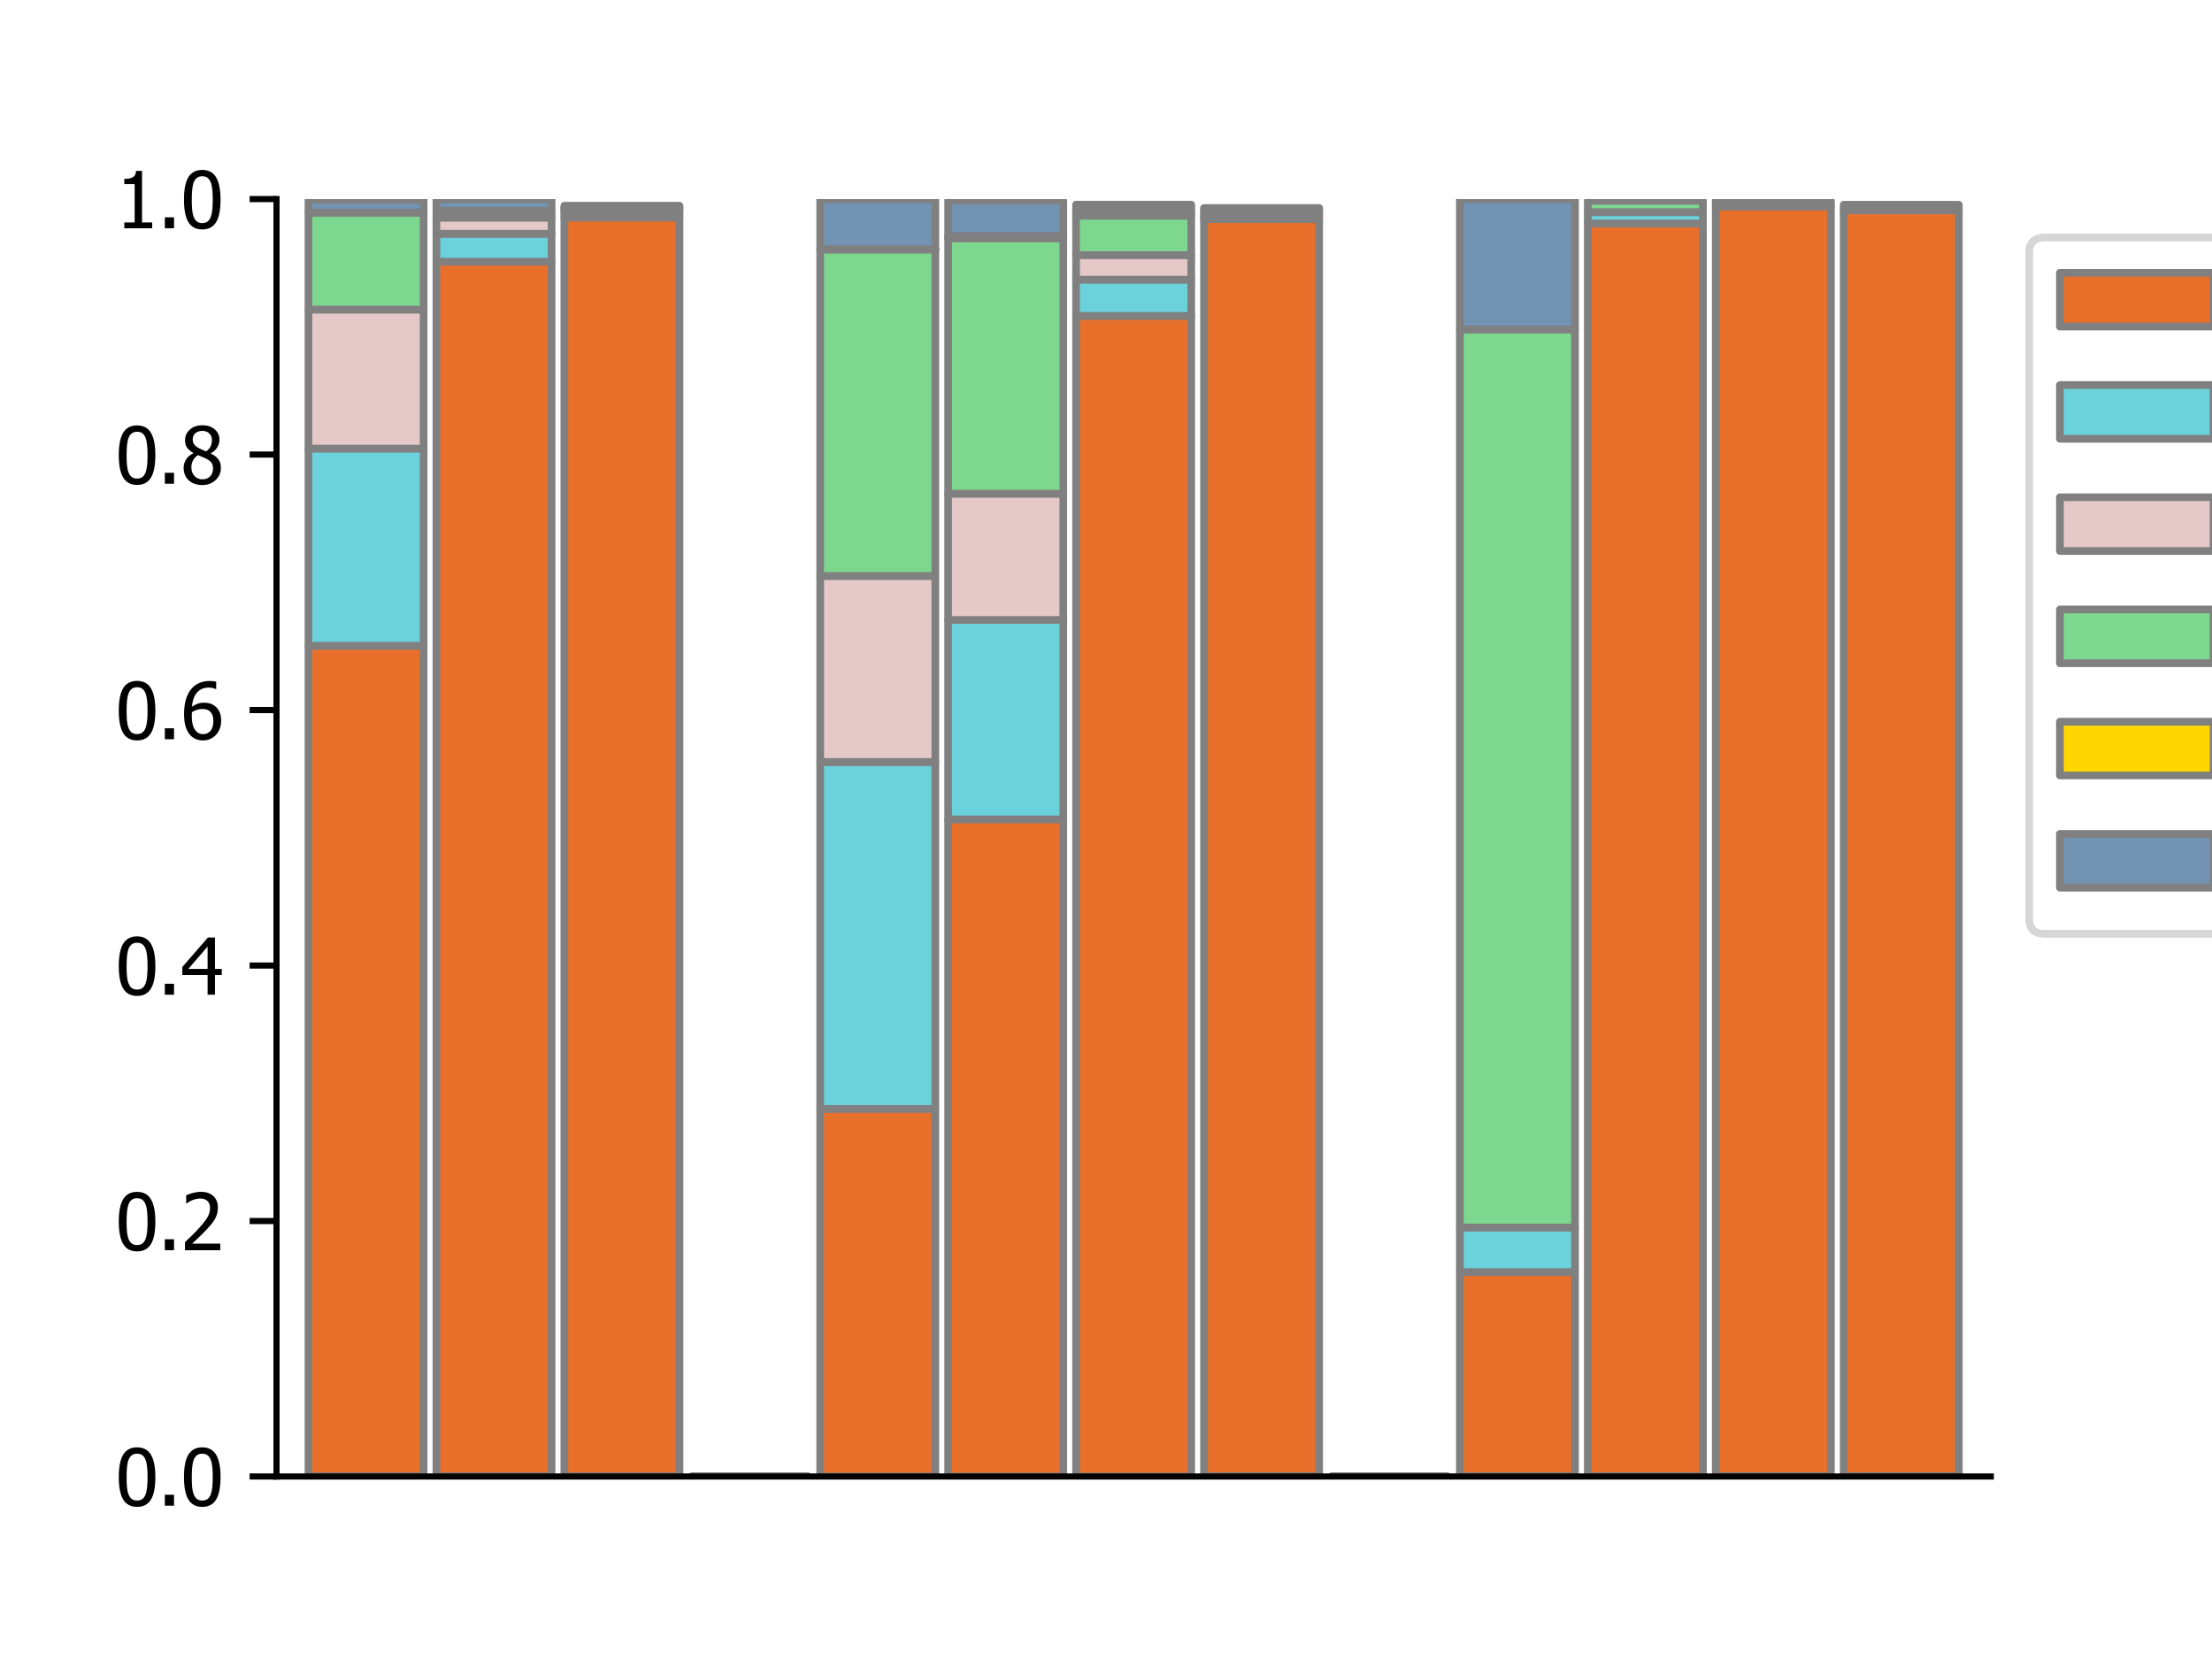 <?xml version="1.0" encoding="utf-8" standalone="no"?>
<!DOCTYPE svg PUBLIC "-//W3C//DTD SVG 1.1//EN"
  "http://www.w3.org/Graphics/SVG/1.1/DTD/svg11.dtd">
<svg xmlns:xlink="http://www.w3.org/1999/xlink" width="288pt" height="216pt" viewBox="0 0 288 216" xmlns="http://www.w3.org/2000/svg" version="1.1">
 <defs>
  <style type="text/css">*{stroke-linejoin: round; stroke-linecap: butt}</style>
 </defs>
 <g id="figure_1">
  <g id="patch_1">
   <path d="M 0 216 
L 288 216 
L 288 0 
L 0 0 
z
" style="fill: #ffffff"/>
  </g>
  <g id="axes_1">
   <g id="patch_2">
    <path d="M 36 192.24 
L 259.2 192.24 
L 259.2 25.92 
L 36 25.92 
z
" style="fill: #ffffff"/>
   </g>
   <g id="patch_3">
    <path d="M 40.164 192.24 
L 55.155 192.24 
L 55.155 84.082 
L 40.164 84.082 
z
" clip-path="url(#p436a9d7433)" style="fill: #e8702a; stroke: #808080; stroke-linejoin: miter"/>
   </g>
   <g id="patch_4">
    <path d="M 56.821 192.24 
L 71.812 192.24 
L 71.812 34.067 
L 56.821 34.067 
z
" clip-path="url(#p436a9d7433)" style="fill: #e8702a; stroke: #808080; stroke-linejoin: miter"/>
   </g>
   <g id="patch_5">
    <path d="M 73.478 192.24 
L 88.469 192.24 
L 88.469 28.321 
L 73.478 28.321 
z
" clip-path="url(#p436a9d7433)" style="fill: #e8702a; stroke: #808080; stroke-linejoin: miter"/>
   </g>
   <g id="patch_6">
    <path d="M 90.134 192.24 
L 105.125 192.24 
L 105.125 192.24 
L 90.134 192.24 
z
" clip-path="url(#p436a9d7433)" style="fill: #e8702a; stroke: #808080; stroke-linejoin: miter"/>
   </g>
   <g id="patch_7">
    <path d="M 106.791 192.24 
L 121.782 192.24 
L 121.782 144.375 
L 106.791 144.375 
z
" clip-path="url(#p436a9d7433)" style="fill: #e8702a; stroke: #808080; stroke-linejoin: miter"/>
   </g>
   <g id="patch_8">
    <path d="M 123.448 192.24 
L 138.439 192.24 
L 138.439 106.677 
L 123.448 106.677 
z
" clip-path="url(#p436a9d7433)" style="fill: #e8702a; stroke: #808080; stroke-linejoin: miter"/>
   </g>
   <g id="patch_9">
    <path d="M 140.104 192.24 
L 155.096 192.24 
L 155.096 41.123 
L 140.104 41.123 
z
" clip-path="url(#p436a9d7433)" style="fill: #e8702a; stroke: #808080; stroke-linejoin: miter"/>
   </g>
   <g id="patch_10">
    <path d="M 156.761 192.24 
L 171.752 192.24 
L 171.752 28.532 
L 156.761 28.532 
z
" clip-path="url(#p436a9d7433)" style="fill: #e8702a; stroke: #808080; stroke-linejoin: miter"/>
   </g>
   <g id="patch_11">
    <path d="M 173.418 192.24 
L 188.409 192.24 
L 188.409 192.24 
L 173.418 192.24 
z
" clip-path="url(#p436a9d7433)" style="fill: #e8702a; stroke: #808080; stroke-linejoin: miter"/>
   </g>
   <g id="patch_12">
    <path d="M 190.075 192.24 
L 205.066 192.24 
L 205.066 165.613 
L 190.075 165.613 
z
" clip-path="url(#p436a9d7433)" style="fill: #e8702a; stroke: #808080; stroke-linejoin: miter"/>
   </g>
   <g id="patch_13">
    <path d="M 206.731 192.24 
L 221.722 192.24 
L 221.722 29.094 
L 206.731 29.094 
z
" clip-path="url(#p436a9d7433)" style="fill: #e8702a; stroke: #808080; stroke-linejoin: miter"/>
   </g>
   <g id="patch_14">
    <path d="M 223.388 192.24 
L 238.379 192.24 
L 238.379 26.873 
L 223.388 26.873 
z
" clip-path="url(#p436a9d7433)" style="fill: #e8702a; stroke: #808080; stroke-linejoin: miter"/>
   </g>
   <g id="patch_15">
    <path d="M 240.045 192.24 
L 255.036 192.24 
L 255.036 27.389 
L 240.045 27.389 
z
" clip-path="url(#p436a9d7433)" style="fill: #e8702a; stroke: #808080; stroke-linejoin: miter"/>
   </g>
   <g id="patch_16">
    <path d="M 40.164 84.082 
L 55.155 84.082 
L 55.155 58.406 
L 40.164 58.406 
z
" clip-path="url(#p436a9d7433)" style="fill: #6bd2db; stroke: #808080; stroke-linejoin: miter"/>
   </g>
   <g id="patch_17">
    <path d="M 56.821 34.067 
L 71.812 34.067 
L 71.812 30.437 
L 56.821 30.437 
z
" clip-path="url(#p436a9d7433)" style="fill: #6bd2db; stroke: #808080; stroke-linejoin: miter"/>
   </g>
   <g id="patch_18">
    <path d="M 73.478 28.321 
L 88.469 28.321 
L 88.469 27.713 
L 73.478 27.713 
z
" clip-path="url(#p436a9d7433)" style="fill: #6bd2db; stroke: #808080; stroke-linejoin: miter"/>
   </g>
   <g id="patch_19">
    <path d="M 90.134 192.24 
L 105.125 192.24 
L 105.125 192.24 
L 90.134 192.24 
z
" clip-path="url(#p436a9d7433)" style="fill: #6bd2db; stroke: #808080; stroke-linejoin: miter"/>
   </g>
   <g id="patch_20">
    <path d="M 106.791 144.375 
L 121.782 144.375 
L 121.782 99.213 
L 106.791 99.213 
z
" clip-path="url(#p436a9d7433)" style="fill: #6bd2db; stroke: #808080; stroke-linejoin: miter"/>
   </g>
   <g id="patch_21">
    <path d="M 123.448 106.677 
L 138.439 106.677 
L 138.439 80.716 
L 123.448 80.716 
z
" clip-path="url(#p436a9d7433)" style="fill: #6bd2db; stroke: #808080; stroke-linejoin: miter"/>
   </g>
   <g id="patch_22">
    <path d="M 140.104 41.123 
L 155.096 41.123 
L 155.096 36.41 
L 140.104 36.41 
z
" clip-path="url(#p436a9d7433)" style="fill: #6bd2db; stroke: #808080; stroke-linejoin: miter"/>
   </g>
   <g id="patch_23">
    <path d="M 156.761 28.532 
L 171.752 28.532 
L 171.752 28.102 
L 156.761 28.102 
z
" clip-path="url(#p436a9d7433)" style="fill: #6bd2db; stroke: #808080; stroke-linejoin: miter"/>
   </g>
   <g id="patch_24">
    <path d="M 173.418 192.24 
L 188.409 192.24 
L 188.409 192.24 
L 173.418 192.24 
z
" clip-path="url(#p436a9d7433)" style="fill: #6bd2db; stroke: #808080; stroke-linejoin: miter"/>
   </g>
   <g id="patch_25">
    <path d="M 190.075 165.613 
L 205.066 165.613 
L 205.066 159.825 
L 190.075 159.825 
z
" clip-path="url(#p436a9d7433)" style="fill: #6bd2db; stroke: #808080; stroke-linejoin: miter"/>
   </g>
   <g id="patch_26">
    <path d="M 206.731 29.094 
L 221.722 29.094 
L 221.722 27.621 
L 206.731 27.621 
z
" clip-path="url(#p436a9d7433)" style="fill: #6bd2db; stroke: #808080; stroke-linejoin: miter"/>
   </g>
   <g id="patch_27">
    <path d="M 223.388 192.24 
L 238.379 192.24 
L 238.379 192.24 
L 223.388 192.24 
z
" clip-path="url(#p436a9d7433)" style="fill: #6bd2db; stroke: #808080; stroke-linejoin: miter"/>
   </g>
   <g id="patch_28">
    <path d="M 240.045 27.389 
L 255.036 27.389 
L 255.036 26.655 
L 240.045 26.655 
z
" clip-path="url(#p436a9d7433)" style="fill: #6bd2db; stroke: #808080; stroke-linejoin: miter"/>
   </g>
   <g id="patch_29">
    <path d="M 40.164 58.406 
L 55.155 58.406 
L 55.155 40.305 
L 40.164 40.305 
z
" clip-path="url(#p436a9d7433)" style="fill: #e5c8c8; stroke: #808080; stroke-linejoin: miter"/>
   </g>
   <g id="patch_30">
    <path d="M 56.821 30.437 
L 71.812 30.437 
L 71.812 28.34 
L 56.821 28.34 
z
" clip-path="url(#p436a9d7433)" style="fill: #e5c8c8; stroke: #808080; stroke-linejoin: miter"/>
   </g>
   <g id="patch_31">
    <path d="M 73.478 27.713 
L 88.469 27.713 
L 88.469 27.361 
L 73.478 27.361 
z
" clip-path="url(#p436a9d7433)" style="fill: #e5c8c8; stroke: #808080; stroke-linejoin: miter"/>
   </g>
   <g id="patch_32">
    <path d="M 90.134 192.24 
L 105.125 192.24 
L 105.125 192.24 
L 90.134 192.24 
z
" clip-path="url(#p436a9d7433)" style="fill: #e5c8c8; stroke: #808080; stroke-linejoin: miter"/>
   </g>
   <g id="patch_33">
    <path d="M 106.791 99.213 
L 121.782 99.213 
L 121.782 74.993 
L 106.791 74.993 
z
" clip-path="url(#p436a9d7433)" style="fill: #e5c8c8; stroke: #808080; stroke-linejoin: miter"/>
   </g>
   <g id="patch_34">
    <path d="M 123.448 80.716 
L 138.439 80.716 
L 138.439 64.282 
L 123.448 64.282 
z
" clip-path="url(#p436a9d7433)" style="fill: #e5c8c8; stroke: #808080; stroke-linejoin: miter"/>
   </g>
   <g id="patch_35">
    <path d="M 140.104 36.41 
L 155.096 36.41 
L 155.096 33.217 
L 140.104 33.217 
z
" clip-path="url(#p436a9d7433)" style="fill: #e5c8c8; stroke: #808080; stroke-linejoin: miter"/>
   </g>
   <g id="patch_36">
    <path d="M 156.761 192.24 
L 171.752 192.24 
L 171.752 192.24 
L 156.761 192.24 
z
" clip-path="url(#p436a9d7433)" style="fill: #e5c8c8; stroke: #808080; stroke-linejoin: miter"/>
   </g>
   <g id="patch_37">
    <path d="M 173.418 192.24 
L 188.409 192.24 
L 188.409 192.24 
L 173.418 192.24 
z
" clip-path="url(#p436a9d7433)" style="fill: #e5c8c8; stroke: #808080; stroke-linejoin: miter"/>
   </g>
   <g id="patch_38">
    <path d="M 190.075 192.24 
L 205.066 192.24 
L 205.066 192.24 
L 190.075 192.24 
z
" clip-path="url(#p436a9d7433)" style="fill: #e5c8c8; stroke: #808080; stroke-linejoin: miter"/>
   </g>
   <g id="patch_39">
    <path d="M 206.731 192.24 
L 221.722 192.24 
L 221.722 192.24 
L 206.731 192.24 
z
" clip-path="url(#p436a9d7433)" style="fill: #e5c8c8; stroke: #808080; stroke-linejoin: miter"/>
   </g>
   <g id="patch_40">
    <path d="M 223.388 192.24 
L 238.379 192.24 
L 238.379 192.24 
L 223.388 192.24 
z
" clip-path="url(#p436a9d7433)" style="fill: #e5c8c8; stroke: #808080; stroke-linejoin: miter"/>
   </g>
   <g id="patch_41">
    <path d="M 240.045 192.24 
L 255.036 192.24 
L 255.036 192.24 
L 240.045 192.24 
z
" clip-path="url(#p436a9d7433)" style="fill: #e5c8c8; stroke: #808080; stroke-linejoin: miter"/>
   </g>
   <g id="patch_42">
    <path d="M 40.164 40.305 
L 55.155 40.305 
L 55.155 27.69 
L 40.164 27.69 
z
" clip-path="url(#p436a9d7433)" style="fill: #7dd78f; stroke: #808080; stroke-linejoin: miter"/>
   </g>
   <g id="patch_43">
    <path d="M 56.821 192.24 
L 71.812 192.24 
L 71.812 192.24 
L 56.821 192.24 
z
" clip-path="url(#p436a9d7433)" style="fill: #7dd78f; stroke: #808080; stroke-linejoin: miter"/>
   </g>
   <g id="patch_44">
    <path d="M 73.478 27.361 
L 88.469 27.361 
L 88.469 27.041 
L 73.478 27.041 
z
" clip-path="url(#p436a9d7433)" style="fill: #7dd78f; stroke: #808080; stroke-linejoin: miter"/>
   </g>
   <g id="patch_45">
    <path d="M 90.134 192.24 
L 105.125 192.24 
L 105.125 192.24 
L 90.134 192.24 
z
" clip-path="url(#p436a9d7433)" style="fill: #7dd78f; stroke: #808080; stroke-linejoin: miter"/>
   </g>
   <g id="patch_46">
    <path d="M 106.791 74.993 
L 121.782 74.993 
L 121.782 32.486 
L 106.791 32.486 
z
" clip-path="url(#p436a9d7433)" style="fill: #7dd78f; stroke: #808080; stroke-linejoin: miter"/>
   </g>
   <g id="patch_47">
    <path d="M 123.448 64.282 
L 138.439 64.282 
L 138.439 31.026 
L 123.448 31.026 
z
" clip-path="url(#p436a9d7433)" style="fill: #7dd78f; stroke: #808080; stroke-linejoin: miter"/>
   </g>
   <g id="patch_48">
    <path d="M 140.104 33.217 
L 155.096 33.217 
L 155.096 28.086 
L 140.104 28.086 
z
" clip-path="url(#p436a9d7433)" style="fill: #7dd78f; stroke: #808080; stroke-linejoin: miter"/>
   </g>
   <g id="patch_49">
    <path d="M 156.761 192.24 
L 171.752 192.24 
L 171.752 192.24 
L 156.761 192.24 
z
" clip-path="url(#p436a9d7433)" style="fill: #7dd78f; stroke: #808080; stroke-linejoin: miter"/>
   </g>
   <g id="patch_50">
    <path d="M 173.418 192.24 
L 188.409 192.24 
L 188.409 192.24 
L 173.418 192.24 
z
" clip-path="url(#p436a9d7433)" style="fill: #7dd78f; stroke: #808080; stroke-linejoin: miter"/>
   </g>
   <g id="patch_51">
    <path d="M 190.075 159.825 
L 205.066 159.825 
L 205.066 42.899 
L 190.075 42.899 
z
" clip-path="url(#p436a9d7433)" style="fill: #7dd78f; stroke: #808080; stroke-linejoin: miter"/>
   </g>
   <g id="patch_52">
    <path d="M 206.731 27.621 
L 221.722 27.621 
L 221.722 26.147 
L 206.731 26.147 
z
" clip-path="url(#p436a9d7433)" style="fill: #7dd78f; stroke: #808080; stroke-linejoin: miter"/>
   </g>
   <g id="patch_53">
    <path d="M 223.388 192.24 
L 238.379 192.24 
L 238.379 192.24 
L 223.388 192.24 
z
" clip-path="url(#p436a9d7433)" style="fill: #7dd78f; stroke: #808080; stroke-linejoin: miter"/>
   </g>
   <g id="patch_54">
    <path d="M 240.045 192.24 
L 255.036 192.24 
L 255.036 192.24 
L 240.045 192.24 
z
" clip-path="url(#p436a9d7433)" style="fill: #7dd78f; stroke: #808080; stroke-linejoin: miter"/>
   </g>
   <g id="patch_55">
    <path d="M 40.164 192.24 
L 55.155 192.24 
L 55.155 192.24 
L 40.164 192.24 
z
" clip-path="url(#p436a9d7433)" style="fill: #ffd700; stroke: #808080; stroke-linejoin: miter"/>
   </g>
   <g id="patch_56">
    <path d="M 56.821 28.34 
L 71.812 28.34 
L 71.812 27.453 
L 56.821 27.453 
z
" clip-path="url(#p436a9d7433)" style="fill: #ffd700; stroke: #808080; stroke-linejoin: miter"/>
   </g>
   <g id="patch_57">
    <path d="M 73.478 27.041 
L 88.469 27.041 
L 88.469 26.784 
L 73.478 26.784 
z
" clip-path="url(#p436a9d7433)" style="fill: #ffd700; stroke: #808080; stroke-linejoin: miter"/>
   </g>
   <g id="patch_58">
    <path d="M 90.134 192.24 
L 105.125 192.24 
L 105.125 192.24 
L 90.134 192.24 
z
" clip-path="url(#p436a9d7433)" style="fill: #ffd700; stroke: #808080; stroke-linejoin: miter"/>
   </g>
   <g id="patch_59">
    <path d="M 106.791 32.486 
L 121.782 32.486 
L 121.782 32.45 
L 106.791 32.45 
z
" clip-path="url(#p436a9d7433)" style="fill: #ffd700; stroke: #808080; stroke-linejoin: miter"/>
   </g>
   <g id="patch_60">
    <path d="M 123.448 31.026 
L 138.439 31.026 
L 138.439 30.747 
L 123.448 30.747 
z
" clip-path="url(#p436a9d7433)" style="fill: #ffd700; stroke: #808080; stroke-linejoin: miter"/>
   </g>
   <g id="patch_61">
    <path d="M 140.104 28.086 
L 155.096 28.086 
L 155.096 27.592 
L 140.104 27.592 
z
" clip-path="url(#p436a9d7433)" style="fill: #ffd700; stroke: #808080; stroke-linejoin: miter"/>
   </g>
   <g id="patch_62">
    <path d="M 156.761 28.102 
L 171.752 28.102 
L 171.752 27.309 
L 156.761 27.309 
z
" clip-path="url(#p436a9d7433)" style="fill: #ffd700; stroke: #808080; stroke-linejoin: miter"/>
   </g>
   <g id="patch_63">
    <path d="M 173.418 192.24 
L 188.409 192.24 
L 188.409 192.24 
L 173.418 192.24 
z
" clip-path="url(#p436a9d7433)" style="fill: #ffd700; stroke: #808080; stroke-linejoin: miter"/>
   </g>
   <g id="patch_64">
    <path d="M 190.075 192.24 
L 205.066 192.24 
L 205.066 192.24 
L 190.075 192.24 
z
" clip-path="url(#p436a9d7433)" style="fill: #ffd700; stroke: #808080; stroke-linejoin: miter"/>
   </g>
   <g id="patch_65">
    <path d="M 206.731 192.24 
L 221.722 192.24 
L 221.722 192.24 
L 206.731 192.24 
z
" clip-path="url(#p436a9d7433)" style="fill: #ffd700; stroke: #808080; stroke-linejoin: miter"/>
   </g>
   <g id="patch_66">
    <path d="M 223.388 26.873 
L 238.379 26.873 
L 238.379 26.132 
L 223.388 26.132 
z
" clip-path="url(#p436a9d7433)" style="fill: #ffd700; stroke: #808080; stroke-linejoin: miter"/>
   </g>
   <g id="patch_67">
    <path d="M 240.045 192.24 
L 255.036 192.24 
L 255.036 192.24 
L 240.045 192.24 
z
" clip-path="url(#p436a9d7433)" style="fill: #ffd700; stroke: #808080; stroke-linejoin: miter"/>
   </g>
   <g id="patch_68">
    <path d="M 40.164 27.69 
L 55.155 27.69 
L 55.155 26 
L 40.164 26 
z
" clip-path="url(#p436a9d7433)" style="fill: #7393b3; stroke: #808080; stroke-linejoin: miter"/>
   </g>
   <g id="patch_69">
    <path d="M 56.821 27.453 
L 71.812 27.453 
L 71.812 25.92 
L 56.821 25.92 
z
" clip-path="url(#p436a9d7433)" style="fill: #7393b3; stroke: #808080; stroke-linejoin: miter"/>
   </g>
   <g id="patch_70">
    <path d="M 73.478 192.24 
L 88.469 192.24 
L 88.469 192.24 
L 73.478 192.24 
z
" clip-path="url(#p436a9d7433)" style="fill: #7393b3; stroke: #808080; stroke-linejoin: miter"/>
   </g>
   <g id="patch_71">
    <path d="M 90.134 192.24 
L 105.125 192.24 
L 105.125 192.24 
L 90.134 192.24 
z
" clip-path="url(#p436a9d7433)" style="fill: #7393b3; stroke: #808080; stroke-linejoin: miter"/>
   </g>
   <g id="patch_72">
    <path d="M 106.791 32.45 
L 121.782 32.45 
L 121.782 25.92 
L 106.791 25.92 
z
" clip-path="url(#p436a9d7433)" style="fill: #7393b3; stroke: #808080; stroke-linejoin: miter"/>
   </g>
   <g id="patch_73">
    <path d="M 123.448 30.747 
L 138.439 30.747 
L 138.439 26.07 
L 123.448 26.07 
z
" clip-path="url(#p436a9d7433)" style="fill: #7393b3; stroke: #808080; stroke-linejoin: miter"/>
   </g>
   <g id="patch_74">
    <path d="M 140.104 27.592 
L 155.096 27.592 
L 155.096 26.642 
L 140.104 26.642 
z
" clip-path="url(#p436a9d7433)" style="fill: #7393b3; stroke: #808080; stroke-linejoin: miter"/>
   </g>
   <g id="patch_75">
    <path d="M 156.761 27.309 
L 171.752 27.309 
L 171.752 27.077 
L 156.761 27.077 
z
" clip-path="url(#p436a9d7433)" style="fill: #7393b3; stroke: #808080; stroke-linejoin: miter"/>
   </g>
   <g id="patch_76">
    <path d="M 173.418 192.24 
L 188.409 192.24 
L 188.409 192.24 
L 173.418 192.24 
z
" clip-path="url(#p436a9d7433)" style="fill: #7393b3; stroke: #808080; stroke-linejoin: miter"/>
   </g>
   <g id="patch_77">
    <path d="M 190.075 42.899 
L 205.066 42.899 
L 205.066 25.92 
L 190.075 25.92 
z
" clip-path="url(#p436a9d7433)" style="fill: #7393b3; stroke: #808080; stroke-linejoin: miter"/>
   </g>
   <g id="patch_78">
    <path d="M 206.731 192.24 
L 221.722 192.24 
L 221.722 192.24 
L 206.731 192.24 
z
" clip-path="url(#p436a9d7433)" style="fill: #7393b3; stroke: #808080; stroke-linejoin: miter"/>
   </g>
   <g id="patch_79">
    <path d="M 223.388 192.24 
L 238.379 192.24 
L 238.379 192.24 
L 223.388 192.24 
z
" clip-path="url(#p436a9d7433)" style="fill: #7393b3; stroke: #808080; stroke-linejoin: miter"/>
   </g>
   <g id="patch_80">
    <path d="M 240.045 192.24 
L 255.036 192.24 
L 255.036 192.24 
L 240.045 192.24 
z
" clip-path="url(#p436a9d7433)" style="fill: #7393b3; stroke: #808080; stroke-linejoin: miter"/>
   </g>
   <g id="matplotlib.axis_1"/>
   <g id="matplotlib.axis_2">
    <g id="ytick_1">
     <g id="line2d_1">
      <defs>
       <path id="mb41e3aa5be" d="M 0 0 
L -3.5 0 
" style="stroke: #000000; stroke-width: 0.8"/>
      </defs>
      <g>
       <use xlink:href="#mb41e3aa5be" x="36" y="192.24" style="stroke: #000000; stroke-width: 0.8"/>
      </g>
     </g>
     <g id="text_1">
      <!-- 0.0 -->
      <g transform="translate(15.053 196.039) scale(0.1 -0.1)">
       <defs>
        <path id="Tahoma-30" d="M 3234 2328 
Q 3234 1075 2870 489 
Q 2506 -97 1747 -97 
Q 978 -97 618 500 
Q 259 1097 259 2322 
Q 259 3581 623 4164 
Q 988 4747 1747 4747 
Q 2516 4747 2875 4144 
Q 3234 3541 3234 2328 
z
M 2434 909 
Q 2525 1141 2562 1494 
Q 2600 1847 2600 2328 
Q 2600 2806 2562 3159 
Q 2525 3513 2431 3747 
Q 2338 3984 2173 4107 
Q 2009 4231 1747 4231 
Q 1488 4231 1320 4107 
Q 1153 3984 1056 3741 
Q 963 3503 928 3140 
Q 894 2778 894 2322 
Q 894 1834 923 1506 
Q 953 1178 1053 919 
Q 1144 678 1311 548 
Q 1478 419 1747 419 
Q 2006 419 2173 542 
Q 2341 666 2434 909 
z
" transform="scale(0.016)"/>
        <path id="Tahoma-2e" d="M 1341 0 
L 594 0 
L 594 891 
L 1341 891 
L 1341 0 
z
" transform="scale(0.016)"/>
       </defs>
       <use xlink:href="#Tahoma-30"/>
       <use xlink:href="#Tahoma-2e" x="54.59"/>
       <use xlink:href="#Tahoma-30" x="84.863"/>
      </g>
     </g>
    </g>
    <g id="ytick_2">
     <g id="line2d_2">
      <g>
       <use xlink:href="#mb41e3aa5be" x="36" y="158.976" style="stroke: #000000; stroke-width: 0.8"/>
      </g>
     </g>
     <g id="text_2">
      <!-- 0.2 -->
      <g transform="translate(15.053 162.775) scale(0.1 -0.1)">
       <defs>
        <path id="Tahoma-32" d="M 3213 0 
L 341 0 
L 341 653 
Q 650 947 925 1215 
Q 1200 1484 1463 1775 
Q 1994 2359 2187 2711 
Q 2381 3063 2381 3438 
Q 2381 3631 2320 3778 
Q 2259 3925 2153 4022 
Q 2044 4116 1900 4162 
Q 1756 4209 1584 4209 
Q 1419 4209 1248 4167 
Q 1078 4125 922 4063 
Q 791 4009 669 3934 
Q 547 3859 472 3806 
L 438 3806 
L 438 4469 
Q 631 4566 976 4658 
Q 1322 4750 1631 4750 
Q 2281 4750 2650 4404 
Q 3019 4059 3019 3469 
Q 3019 3197 2955 2965 
Q 2891 2734 2778 2538 
Q 2663 2334 2500 2134 
Q 2338 1934 2156 1741 
Q 1863 1422 1502 1078 
Q 1141 734 925 534 
L 3213 534 
L 3213 0 
z
" transform="scale(0.016)"/>
       </defs>
       <use xlink:href="#Tahoma-30"/>
       <use xlink:href="#Tahoma-2e" x="54.59"/>
       <use xlink:href="#Tahoma-32" x="84.863"/>
      </g>
     </g>
    </g>
    <g id="ytick_3">
     <g id="line2d_3">
      <g>
       <use xlink:href="#mb41e3aa5be" x="36" y="125.712" style="stroke: #000000; stroke-width: 0.8"/>
      </g>
     </g>
     <g id="text_3">
      <!-- 0.4 -->
      <g transform="translate(15.053 129.511) scale(0.1 -0.1)">
       <defs>
        <path id="Tahoma-34" d="M 3334 1600 
L 2781 1600 
L 2781 0 
L 2181 0 
L 2181 1600 
L 125 1600 
L 125 2256 
L 2206 4653 
L 2781 4653 
L 2781 2100 
L 3334 2100 
L 3334 1600 
z
M 2181 2100 
L 2181 3919 
L 613 2100 
L 2181 2100 
z
" transform="scale(0.016)"/>
       </defs>
       <use xlink:href="#Tahoma-30"/>
       <use xlink:href="#Tahoma-2e" x="54.59"/>
       <use xlink:href="#Tahoma-34" x="84.863"/>
      </g>
     </g>
    </g>
    <g id="ytick_4">
     <g id="line2d_4">
      <g>
       <use xlink:href="#mb41e3aa5be" x="36" y="92.448" style="stroke: #000000; stroke-width: 0.8"/>
      </g>
     </g>
     <g id="text_4">
      <!-- 0.6 -->
      <g transform="translate(15.053 96.247) scale(0.1 -0.1)">
       <defs>
        <path id="Tahoma-36" d="M 3284 1509 
Q 3284 1150 3165 847 
Q 3047 544 2847 341 
Q 2638 125 2378 14 
Q 2119 -97 1806 -97 
Q 1491 -97 1233 9 
Q 975 116 778 325 
Q 538 578 402 1001 
Q 266 1425 266 2044 
Q 266 2650 391 3139 
Q 516 3628 775 3991 
Q 1028 4344 1428 4542 
Q 1828 4741 2353 4741 
Q 2509 4741 2643 4725 
Q 2778 4709 2881 4675 
L 2881 4078 
L 2853 4078 
Q 2769 4125 2609 4164 
Q 2450 4203 2269 4203 
Q 1688 4203 1330 3811 
Q 972 3419 906 2647 
Q 1128 2803 1362 2887 
Q 1597 2972 1875 2972 
Q 2147 2972 2351 2917 
Q 2556 2863 2778 2697 
Q 3034 2503 3159 2206 
Q 3284 1909 3284 1509 
z
M 2650 1484 
Q 2650 1772 2575 1965 
Q 2500 2159 2331 2297 
Q 2209 2397 2054 2428 
Q 1900 2459 1738 2459 
Q 1519 2459 1312 2393 
Q 1106 2328 906 2203 
Q 900 2134 897 2070 
Q 894 2006 894 1909 
Q 894 1425 989 1128 
Q 1084 831 1225 678 
Q 1359 531 1501 472 
Q 1644 413 1809 413 
Q 2184 413 2417 681 
Q 2650 950 2650 1484 
z
" transform="scale(0.016)"/>
       </defs>
       <use xlink:href="#Tahoma-30"/>
       <use xlink:href="#Tahoma-2e" x="54.59"/>
       <use xlink:href="#Tahoma-36" x="84.863"/>
      </g>
     </g>
    </g>
    <g id="ytick_5">
     <g id="line2d_5">
      <g>
       <use xlink:href="#mb41e3aa5be" x="36" y="59.184" style="stroke: #000000; stroke-width: 0.8"/>
      </g>
     </g>
     <g id="text_5">
      <!-- 0.8 -->
      <g transform="translate(15.053 62.983) scale(0.1 -0.1)">
       <defs>
        <path id="Tahoma-38" d="M 2534 3569 
Q 2534 3881 2325 4090 
Q 2116 4300 1744 4300 
Q 1403 4300 1186 4112 
Q 969 3925 969 3606 
Q 969 3375 1080 3215 
Q 1191 3056 1413 2928 
Q 1509 2875 1707 2781 
Q 1906 2688 2069 2634 
Q 2341 2844 2437 3064 
Q 2534 3284 2534 3569 
z
M 2622 1238 
Q 2622 1525 2509 1694 
Q 2397 1863 2075 2038 
Q 1969 2097 1792 2165 
Q 1616 2234 1394 2328 
Q 1134 2156 996 1904 
Q 859 1653 859 1331 
Q 859 909 1114 634 
Q 1369 359 1753 359 
Q 2147 359 2384 595 
Q 2622 831 2622 1238 
z
M 1747 -106 
Q 1400 -106 1115 -3 
Q 831 100 631 294 
Q 434 481 332 739 
Q 231 997 231 1284 
Q 231 1663 432 1980 
Q 634 2297 1019 2484 
L 1019 2503 
Q 675 2703 509 2940 
Q 344 3178 344 3534 
Q 344 4059 741 4409 
Q 1138 4759 1747 4759 
Q 2381 4759 2764 4426 
Q 3147 4094 3147 3575 
Q 3147 3263 2964 2956 
Q 2781 2650 2438 2478 
L 2438 2459 
Q 2844 2269 3053 1997 
Q 3263 1725 3263 1297 
Q 3263 700 2830 297 
Q 2397 -106 1747 -106 
z
" transform="scale(0.016)"/>
       </defs>
       <use xlink:href="#Tahoma-30"/>
       <use xlink:href="#Tahoma-2e" x="54.59"/>
       <use xlink:href="#Tahoma-38" x="84.863"/>
      </g>
     </g>
    </g>
    <g id="ytick_6">
     <g id="line2d_6">
      <g>
       <use xlink:href="#mb41e3aa5be" x="36" y="25.92" style="stroke: #000000; stroke-width: 0.8"/>
      </g>
     </g>
     <g id="text_6">
      <!-- 1.0 -->
      <g transform="translate(15.053 29.719) scale(0.1 -0.1)">
       <defs>
        <path id="Tahoma-31" d="M 2975 0 
L 706 0 
L 706 475 
L 1550 475 
L 1550 3594 
L 706 3594 
L 706 4019 
Q 1184 4019 1411 4155 
Q 1638 4291 1666 4669 
L 2150 4669 
L 2150 475 
L 2975 475 
L 2975 0 
z
" transform="scale(0.016)"/>
       </defs>
       <use xlink:href="#Tahoma-31"/>
       <use xlink:href="#Tahoma-2e" x="54.59"/>
       <use xlink:href="#Tahoma-30" x="84.863"/>
      </g>
     </g>
    </g>
   </g>
   <g id="patch_81">
    <path d="M 36 192.24 
L 36 25.92 
" style="fill: none; stroke: #000000; stroke-width: 0.8; stroke-linejoin: miter; stroke-linecap: square"/>
   </g>
   <g id="patch_82">
    <path d="M 36 192.24 
L 259.2 192.24 
" style="fill: none; stroke: #000000; stroke-width: 0.8; stroke-linejoin: miter; stroke-linecap: square"/>
   </g>
   <g id="legend_1">
    <g id="patch_83">
     <path d="M 266.2 121.586 
L 382.508 121.586 
Q 384.508 121.586 384.508 119.586 
L 384.508 32.92 
Q 384.508 30.92 382.508 30.92 
L 266.2 30.92 
Q 264.2 30.92 264.2 32.92 
L 264.2 119.586 
Q 264.2 121.586 266.2 121.586 
z
" style="fill: #ffffff; opacity: 0.8; stroke: #cccccc; stroke-linejoin: miter"/>
    </g>
    <g id="patch_84">
     <path d="M 268.2 42.518 
L 288.2 42.518 
L 288.2 35.518 
L 268.2 35.518 
z
" style="fill: #e8702a; stroke: #808080; stroke-linejoin: miter"/>
    </g>
    <g id="text_7">
     <!-- Cutibacterium -->
     <g transform="translate(296.2 42.518) scale(0.1 -0.1)">
      <defs>
       <path id="Tahoma-43" d="M 2291 -84 
Q 1834 -84 1451 69 
Q 1069 222 791 525 
Q 513 828 359 1281 
Q 206 1734 206 2322 
Q 206 2906 354 3340 
Q 503 3775 788 4097 
Q 1066 4409 1447 4573 
Q 1828 4738 2300 4738 
Q 2534 4738 2739 4703 
Q 2944 4669 3119 4616 
Q 3269 4569 3426 4498 
Q 3584 4428 3738 4344 
L 3738 3597 
L 3688 3597 
Q 3606 3672 3478 3778 
Q 3350 3884 3166 3988 
Q 2988 4084 2778 4146 
Q 2569 4209 2294 4209 
Q 1997 4209 1731 4087 
Q 1466 3966 1266 3728 
Q 1069 3491 959 3131 
Q 850 2772 850 2322 
Q 850 1844 965 1498 
Q 1081 1153 1281 916 
Q 1475 684 1737 567 
Q 2000 450 2294 450 
Q 2563 450 2791 515 
Q 3019 581 3197 681 
Q 3369 778 3494 879 
Q 3619 981 3691 1053 
L 3738 1053 
L 3738 316 
Q 3584 244 3448 178 
Q 3313 113 3119 50 
Q 2916 -16 2742 -50 
Q 2569 -84 2291 -84 
z
" transform="scale(0.016)"/>
       <path id="Tahoma-75" d="M 3144 0 
L 2556 0 
L 2556 388 
Q 2284 150 2040 26 
Q 1797 -97 1497 -97 
Q 1269 -97 1067 -22 
Q 866 53 716 216 
Q 566 378 483 625 
Q 400 872 400 1225 
L 400 3491 
L 988 3491 
L 988 1503 
Q 988 1225 1008 1042 
Q 1028 859 1100 722 
Q 1172 588 1295 525 
Q 1419 463 1650 463 
Q 1866 463 2109 584 
Q 2353 706 2556 884 
L 2556 3491 
L 3144 3491 
L 3144 0 
z
" transform="scale(0.016)"/>
       <path id="Tahoma-74" d="M 1481 -69 
Q 1000 -69 731 204 
Q 463 478 463 1069 
L 463 3003 
L 66 3003 
L 66 3491 
L 463 3491 
L 463 4494 
L 1050 4494 
L 1050 3491 
L 2131 3491 
L 2131 3003 
L 1050 3003 
L 1050 1344 
Q 1050 1078 1059 934 
Q 1069 791 1131 666 
Q 1184 556 1303 501 
Q 1422 447 1625 447 
Q 1769 447 1903 489 
Q 2038 531 2097 559 
L 2131 559 
L 2131 31 
Q 1966 -16 1795 -42 
Q 1625 -69 1481 -69 
z
" transform="scale(0.016)"/>
       <path id="Tahoma-69" d="M 1025 0 
L 438 0 
L 438 3491 
L 1025 3491 
L 1025 0 
z
M 1066 4075 
L 397 4075 
L 397 4684 
L 1066 4684 
L 1066 4075 
z
" transform="scale(0.016)"/>
       <path id="Tahoma-62" d="M 2747 1756 
Q 2747 2381 2556 2704 
Q 2366 3028 1944 3028 
Q 1703 3028 1458 2915 
Q 1213 2803 1013 2631 
L 1013 631 
Q 1234 522 1406 476 
Q 1578 431 1784 431 
Q 2234 431 2490 750 
Q 2747 1069 2747 1756 
z
M 3353 1803 
Q 3353 947 2937 425 
Q 2522 -97 1897 -97 
Q 1613 -97 1411 -26 
Q 1209 44 1013 163 
L 975 0 
L 425 0 
L 425 4863 
L 1013 4863 
L 1013 3125 
Q 1234 3325 1493 3456 
Q 1753 3588 2081 3588 
Q 2672 3588 3012 3114 
Q 3353 2641 3353 1803 
z
" transform="scale(0.016)"/>
       <path id="Tahoma-61" d="M 2375 859 
L 2375 1828 
Q 2166 1809 1845 1776 
Q 1525 1744 1328 1684 
Q 1094 1613 941 1464 
Q 788 1316 788 1050 
Q 788 750 956 597 
Q 1125 444 1450 444 
Q 1728 444 1953 564 
Q 2178 684 2375 859 
z
M 2375 372 
Q 2303 319 2183 223 
Q 2063 128 1950 72 
Q 1794 -9 1648 -53 
Q 1503 -97 1241 -97 
Q 1025 -97 831 -15 
Q 638 66 491 213 
Q 350 356 265 567 
Q 181 778 181 1013 
Q 181 1375 334 1629 
Q 488 1884 819 2034 
Q 1113 2169 1513 2220 
Q 1913 2272 2375 2297 
L 2375 2409 
Q 2375 2616 2312 2742 
Q 2250 2869 2138 2938 
Q 2025 3009 1862 3032 
Q 1700 3056 1528 3056 
Q 1325 3056 1050 2995 
Q 775 2934 500 2819 
L 466 2819 
L 466 3416 
Q 628 3463 931 3519 
Q 1234 3575 1531 3575 
Q 1891 3575 2137 3519 
Q 2384 3463 2581 3316 
Q 2772 3172 2865 2944 
Q 2959 2716 2959 2388 
L 2959 0 
L 2375 0 
L 2375 372 
z
" transform="scale(0.016)"/>
       <path id="Tahoma-63" d="M 1813 -78 
Q 1453 -78 1153 33 
Q 853 144 638 369 
Q 422 594 303 936 
Q 184 1278 184 1741 
Q 184 2200 307 2534 
Q 431 2869 638 3097 
Q 844 3325 1151 3448 
Q 1459 3572 1813 3572 
Q 2100 3572 2367 3490 
Q 2634 3409 2844 3303 
L 2844 2644 
L 2809 2644 
Q 2747 2697 2648 2765 
Q 2550 2834 2409 2906 
Q 2288 2969 2122 3016 
Q 1956 3063 1803 3063 
Q 1347 3063 1070 2717 
Q 794 2372 794 1741 
Q 794 1122 1061 776 
Q 1328 431 1803 431 
Q 2091 431 2350 550 
Q 2609 669 2809 856 
L 2844 856 
L 2844 197 
Q 2756 156 2625 98 
Q 2494 41 2388 13 
Q 2238 -31 2119 -54 
Q 2000 -78 1813 -78 
z
" transform="scale(0.016)"/>
       <path id="Tahoma-65" d="M 1941 -81 
Q 1106 -81 645 389 
Q 184 859 184 1725 
Q 184 2578 631 3083 
Q 1078 3588 1800 3588 
Q 2125 3588 2375 3494 
Q 2625 3400 2813 3200 
Q 3000 3000 3100 2711 
Q 3200 2422 3200 2003 
L 3200 1684 
L 781 1684 
Q 781 1075 1087 753 
Q 1394 431 1934 431 
Q 2128 431 2314 475 
Q 2500 519 2650 588 
Q 2809 659 2918 726 
Q 3028 794 3100 853 
L 3134 853 
L 3134 213 
Q 3031 172 2878 111 
Q 2725 50 2603 16 
Q 2431 -31 2292 -56 
Q 2153 -81 1941 -81 
z
M 2628 2134 
Q 2622 2372 2572 2544 
Q 2522 2716 2428 2834 
Q 2325 2966 2164 3034 
Q 2003 3103 1766 3103 
Q 1531 3103 1367 3033 
Q 1203 2963 1069 2828 
Q 938 2691 869 2523 
Q 800 2356 781 2134 
L 2628 2134 
z
" transform="scale(0.016)"/>
       <path id="Tahoma-72" d="M 2275 2859 
L 2244 2859 
Q 2178 2878 2104 2883 
Q 2031 2888 1928 2888 
Q 1691 2888 1456 2784 
Q 1222 2681 1013 2478 
L 1013 0 
L 425 0 
L 425 3491 
L 1013 3491 
L 1013 2972 
Q 1334 3256 1573 3373 
Q 1813 3491 2038 3491 
Q 2128 3491 2173 3486 
Q 2219 3481 2275 3472 
L 2275 2859 
z
" transform="scale(0.016)"/>
       <path id="Tahoma-6d" d="M 4388 0 
L 4388 2019 
Q 4388 2259 4369 2464 
Q 4350 2669 4291 2784 
Q 4228 2909 4112 2968 
Q 3997 3028 3800 3028 
Q 3619 3028 3411 2917 
Q 3203 2806 2981 2597 
Q 2984 2544 2989 2470 
Q 2994 2397 2994 2297 
L 2994 0 
L 2406 0 
L 2406 2019 
Q 2406 2259 2387 2464 
Q 2369 2669 2309 2784 
Q 2247 2909 2131 2968 
Q 2016 3028 1819 3028 
Q 1628 3028 1418 2909 
Q 1209 2791 1013 2606 
L 1013 0 
L 425 0 
L 425 3491 
L 1013 3491 
L 1013 3103 
Q 1244 3334 1470 3461 
Q 1697 3588 1969 3588 
Q 2278 3588 2517 3447 
Q 2756 3306 2881 2984 
Q 3147 3281 3400 3434 
Q 3653 3588 3950 3588 
Q 4175 3588 4359 3517 
Q 4544 3447 4681 3291 
Q 4822 3131 4898 2893 
Q 4975 2656 4975 2297 
L 4975 0 
L 4388 0 
z
" transform="scale(0.016)"/>
      </defs>
      <use xlink:href="#Tahoma-43"/>
      <use xlink:href="#Tahoma-75" x="60.059"/>
      <use xlink:href="#Tahoma-74" x="115.82"/>
      <use xlink:href="#Tahoma-69" x="149.268"/>
      <use xlink:href="#Tahoma-62" x="172.119"/>
      <use xlink:href="#Tahoma-61" x="227.393"/>
      <use xlink:href="#Tahoma-63" x="279.883"/>
      <use xlink:href="#Tahoma-74" x="326.025"/>
      <use xlink:href="#Tahoma-65" x="359.473"/>
      <use xlink:href="#Tahoma-72" x="412.109"/>
      <use xlink:href="#Tahoma-69" x="448.145"/>
      <use xlink:href="#Tahoma-75" x="470.996"/>
      <use xlink:href="#Tahoma-6d" x="526.758"/>
     </g>
    </g>
    <g id="patch_85">
     <path d="M 268.2 57.129 
L 288.2 57.129 
L 288.2 50.129 
L 268.2 50.129 
z
" style="fill: #6bd2db; stroke: #808080; stroke-linejoin: miter"/>
    </g>
    <g id="text_8">
     <!-- Staphylococcus -->
     <g transform="translate(296.2 57.129) scale(0.1 -0.1)">
      <defs>
       <path id="Tahoma-53" d="M 1769 -84 
Q 1263 -84 908 20 
Q 553 125 241 278 
L 241 1053 
L 284 1053 
Q 591 766 978 608 
Q 1366 450 1725 450 
Q 2238 450 2500 664 
Q 2763 878 2763 1228 
Q 2763 1506 2625 1681 
Q 2488 1856 2188 1941 
Q 1972 2003 1794 2043 
Q 1616 2084 1347 2153 
Q 1106 2216 915 2312 
Q 725 2409 578 2566 
Q 434 2719 354 2926 
Q 275 3134 275 3406 
Q 275 3972 715 4355 
Q 1156 4738 1841 4738 
Q 2231 4738 2579 4659 
Q 2928 4581 3225 4438 
L 3225 3697 
L 3178 3697 
Q 2956 3900 2609 4051 
Q 2263 4203 1881 4203 
Q 1450 4203 1184 4001 
Q 919 3800 919 3472 
Q 919 3175 1075 3000 
Q 1231 2825 1528 2744 
Q 1725 2691 2009 2623 
Q 2294 2556 2481 2500 
Q 2963 2353 3184 2056 
Q 3406 1759 3406 1325 
Q 3406 1053 3295 787 
Q 3184 522 2984 338 
Q 2759 134 2476 25 
Q 2194 -84 1769 -84 
z
" transform="scale(0.016)"/>
       <path id="Tahoma-70" d="M 3353 1838 
Q 3353 966 2936 448 
Q 2519 -69 1881 -69 
Q 1622 -69 1422 -9 
Q 1222 50 1013 175 
L 1013 -1288 
L 425 -1288 
L 425 3491 
L 1013 3491 
L 1013 3125 
Q 1231 3322 1498 3455 
Q 1766 3588 2081 3588 
Q 2681 3588 3017 3113 
Q 3353 2638 3353 1838 
z
M 2747 1772 
Q 2747 2369 2556 2698 
Q 2366 3028 1938 3028 
Q 1688 3028 1455 2917 
Q 1222 2806 1013 2631 
L 1013 653 
Q 1244 541 1408 500 
Q 1572 459 1784 459 
Q 2241 459 2494 793 
Q 2747 1128 2747 1772 
z
" transform="scale(0.016)"/>
       <path id="Tahoma-68" d="M 3169 0 
L 2581 0 
L 2581 1988 
Q 2581 2228 2557 2436 
Q 2534 2644 2469 2769 
Q 2397 2900 2269 2964 
Q 2141 3028 1919 3028 
Q 1700 3028 1467 2911 
Q 1234 2794 1013 2606 
L 1013 0 
L 425 0 
L 425 4863 
L 1013 4863 
L 1013 3103 
Q 1275 3338 1531 3463 
Q 1788 3588 2072 3588 
Q 2588 3588 2878 3248 
Q 3169 2909 3169 2266 
L 3169 0 
z
" transform="scale(0.016)"/>
       <path id="Tahoma-79" d="M 3169 3491 
L 1291 -1288 
L 663 -1288 
L 1288 169 
L 19 3491 
L 653 3491 
L 1606 906 
L 2556 3491 
L 3169 3491 
z
" transform="scale(0.016)"/>
       <path id="Tahoma-6c" d="M 1025 0 
L 438 0 
L 438 4863 
L 1025 4863 
L 1025 0 
z
" transform="scale(0.016)"/>
       <path id="Tahoma-6f" d="M 3297 1744 
Q 3297 863 2872 383 
Q 2447 -97 1741 -97 
Q 1013 -97 595 398 
Q 178 894 178 1744 
Q 178 2619 608 3103 
Q 1038 3588 1741 3588 
Q 2447 3588 2872 3105 
Q 3297 2622 3297 1744 
z
M 2691 1744 
Q 2691 2422 2444 2751 
Q 2197 3081 1741 3081 
Q 1281 3081 1032 2751 
Q 784 2422 784 1744 
Q 784 1088 1032 748 
Q 1281 409 1741 409 
Q 2194 409 2442 742 
Q 2691 1075 2691 1744 
z
" transform="scale(0.016)"/>
       <path id="Tahoma-73" d="M 1369 -84 
Q 1019 -84 714 9 
Q 409 103 209 209 
L 209 869 
L 241 869 
Q 316 809 417 737 
Q 519 666 688 588 
Q 838 519 1017 466 
Q 1197 413 1391 413 
Q 1531 413 1690 445 
Q 1850 478 1928 528 
Q 2038 600 2086 681 
Q 2134 763 2134 925 
Q 2134 1134 2020 1240 
Q 1906 1347 1616 1419 
Q 1503 1447 1322 1484 
Q 1141 1522 988 1566 
Q 588 1681 406 1923 
Q 225 2166 225 2509 
Q 225 2981 581 3278 
Q 938 3575 1528 3575 
Q 1819 3575 2112 3503 
Q 2406 3431 2606 3322 
L 2606 2694 
L 2575 2694 
Q 2350 2872 2073 2975 
Q 1797 3078 1516 3078 
Q 1225 3078 1025 2956 
Q 825 2834 825 2588 
Q 825 2369 944 2261 
Q 1063 2153 1325 2084 
Q 1456 2050 1617 2017 
Q 1778 1984 1956 1941 
Q 2344 1844 2539 1619 
Q 2734 1394 2734 1006 
Q 2734 781 2645 579 
Q 2556 378 2384 234 
Q 2197 78 1961 -3 
Q 1725 -84 1369 -84 
z
" transform="scale(0.016)"/>
      </defs>
      <use xlink:href="#Tahoma-53"/>
      <use xlink:href="#Tahoma-74" x="55.713"/>
      <use xlink:href="#Tahoma-61" x="89.16"/>
      <use xlink:href="#Tahoma-70" x="141.65"/>
      <use xlink:href="#Tahoma-68" x="196.924"/>
      <use xlink:href="#Tahoma-79" x="251.811"/>
      <use xlink:href="#Tahoma-6c" x="301.615"/>
      <use xlink:href="#Tahoma-6f" x="324.467"/>
      <use xlink:href="#Tahoma-63" x="378.764"/>
      <use xlink:href="#Tahoma-6f" x="424.906"/>
      <use xlink:href="#Tahoma-63" x="479.203"/>
      <use xlink:href="#Tahoma-63" x="525.096"/>
      <use xlink:href="#Tahoma-75" x="571.238"/>
      <use xlink:href="#Tahoma-73" x="627"/>
     </g>
    </g>
    <g id="patch_86">
     <path d="M 268.2 71.74 
L 288.2 71.74 
L 288.2 64.74 
L 268.2 64.74 
z
" style="fill: #e5c8c8; stroke: #808080; stroke-linejoin: miter"/>
    </g>
    <g id="text_9">
     <!-- Corynebacterium -->
     <g transform="translate(296.2 71.74) scale(0.1 -0.1)">
      <defs>
       <path id="Tahoma-6e" d="M 3169 0 
L 2581 0 
L 2581 1988 
Q 2581 2228 2557 2436 
Q 2534 2644 2469 2769 
Q 2397 2900 2269 2964 
Q 2141 3028 1919 3028 
Q 1700 3028 1467 2911 
Q 1234 2794 1013 2606 
L 1013 0 
L 425 0 
L 425 3491 
L 1013 3491 
L 1013 3103 
Q 1275 3338 1531 3463 
Q 1788 3588 2072 3588 
Q 2588 3588 2878 3248 
Q 3169 2909 3169 2266 
L 3169 0 
z
" transform="scale(0.016)"/>
      </defs>
      <use xlink:href="#Tahoma-43"/>
      <use xlink:href="#Tahoma-6f" x="60.059"/>
      <use xlink:href="#Tahoma-72" x="114.355"/>
      <use xlink:href="#Tahoma-79" x="150.391"/>
      <use xlink:href="#Tahoma-6e" x="200.195"/>
      <use xlink:href="#Tahoma-65" x="255.957"/>
      <use xlink:href="#Tahoma-62" x="308.594"/>
      <use xlink:href="#Tahoma-61" x="363.867"/>
      <use xlink:href="#Tahoma-63" x="416.357"/>
      <use xlink:href="#Tahoma-74" x="462.5"/>
      <use xlink:href="#Tahoma-65" x="495.947"/>
      <use xlink:href="#Tahoma-72" x="548.584"/>
      <use xlink:href="#Tahoma-69" x="584.619"/>
      <use xlink:href="#Tahoma-75" x="607.471"/>
      <use xlink:href="#Tahoma-6d" x="663.232"/>
     </g>
    </g>
    <g id="patch_87">
     <path d="M 268.2 86.351 
L 288.2 86.351 
L 288.2 79.351 
L 268.2 79.351 
z
" style="fill: #7dd78f; stroke: #808080; stroke-linejoin: miter"/>
    </g>
    <g id="text_10">
     <!-- Escherichia -->
     <g transform="translate(296.2 86.351) scale(0.1 -0.1)">
      <defs>
       <path id="Tahoma-45" d="M 472 0 
L 472 4653 
L 3381 4653 
L 3381 4103 
L 1091 4103 
L 1091 2828 
L 3225 2828 
L 3225 2278 
L 1091 2278 
L 1091 550 
L 3381 550 
L 3381 0 
L 472 0 
z
" transform="scale(0.016)"/>
      </defs>
      <use xlink:href="#Tahoma-45"/>
      <use xlink:href="#Tahoma-73" x="56.104"/>
      <use xlink:href="#Tahoma-63" x="100.732"/>
      <use xlink:href="#Tahoma-68" x="146.875"/>
      <use xlink:href="#Tahoma-65" x="202.637"/>
      <use xlink:href="#Tahoma-72" x="255.273"/>
      <use xlink:href="#Tahoma-69" x="291.309"/>
      <use xlink:href="#Tahoma-63" x="314.16"/>
      <use xlink:href="#Tahoma-68" x="360.303"/>
      <use xlink:href="#Tahoma-69" x="416.064"/>
      <use xlink:href="#Tahoma-61" x="438.916"/>
     </g>
    </g>
    <g id="patch_88">
     <path d="M 268.2 100.962 
L 288.2 100.962 
L 288.2 93.962 
L 268.2 93.962 
z
" style="fill: #ffd700; stroke: #808080; stroke-linejoin: miter"/>
    </g>
    <g id="text_11">
     <!-- Streptococcus -->
     <g transform="translate(296.2 100.962) scale(0.1 -0.1)">
      <use xlink:href="#Tahoma-53"/>
      <use xlink:href="#Tahoma-74" x="55.713"/>
      <use xlink:href="#Tahoma-72" x="89.16"/>
      <use xlink:href="#Tahoma-65" x="124.695"/>
      <use xlink:href="#Tahoma-70" x="177.332"/>
      <use xlink:href="#Tahoma-74" x="232.605"/>
      <use xlink:href="#Tahoma-6f" x="266.053"/>
      <use xlink:href="#Tahoma-63" x="320.35"/>
      <use xlink:href="#Tahoma-6f" x="366.492"/>
      <use xlink:href="#Tahoma-63" x="420.789"/>
      <use xlink:href="#Tahoma-63" x="466.682"/>
      <use xlink:href="#Tahoma-75" x="512.824"/>
      <use xlink:href="#Tahoma-73" x="568.586"/>
     </g>
    </g>
    <g id="patch_89">
     <path d="M 268.2 115.573 
L 288.2 115.573 
L 288.2 108.573 
L 268.2 108.573 
z
" style="fill: #7393b3; stroke: #808080; stroke-linejoin: miter"/>
    </g>
    <g id="text_12">
     <!-- Enterobacteriaceae -->
     <g transform="translate(296.2 115.573) scale(0.1 -0.1)">
      <use xlink:href="#Tahoma-45"/>
      <use xlink:href="#Tahoma-6e" x="56.104"/>
      <use xlink:href="#Tahoma-74" x="111.865"/>
      <use xlink:href="#Tahoma-65" x="145.312"/>
      <use xlink:href="#Tahoma-72" x="197.949"/>
      <use xlink:href="#Tahoma-6f" x="233.484"/>
      <use xlink:href="#Tahoma-62" x="287.781"/>
      <use xlink:href="#Tahoma-61" x="343.055"/>
      <use xlink:href="#Tahoma-63" x="395.545"/>
      <use xlink:href="#Tahoma-74" x="441.688"/>
      <use xlink:href="#Tahoma-65" x="475.135"/>
      <use xlink:href="#Tahoma-72" x="527.771"/>
      <use xlink:href="#Tahoma-69" x="563.807"/>
      <use xlink:href="#Tahoma-61" x="586.658"/>
      <use xlink:href="#Tahoma-63" x="639.148"/>
      <use xlink:href="#Tahoma-65" x="685.291"/>
      <use xlink:href="#Tahoma-61" x="737.928"/>
      <use xlink:href="#Tahoma-65" x="790.418"/>
     </g>
    </g>
   </g>
  </g>
 </g>
 <defs>
  <clipPath id="p436a9d7433">
   <rect x="36" y="25.92" width="223.2" height="166.32"/>
  </clipPath>
 </defs>
</svg>
